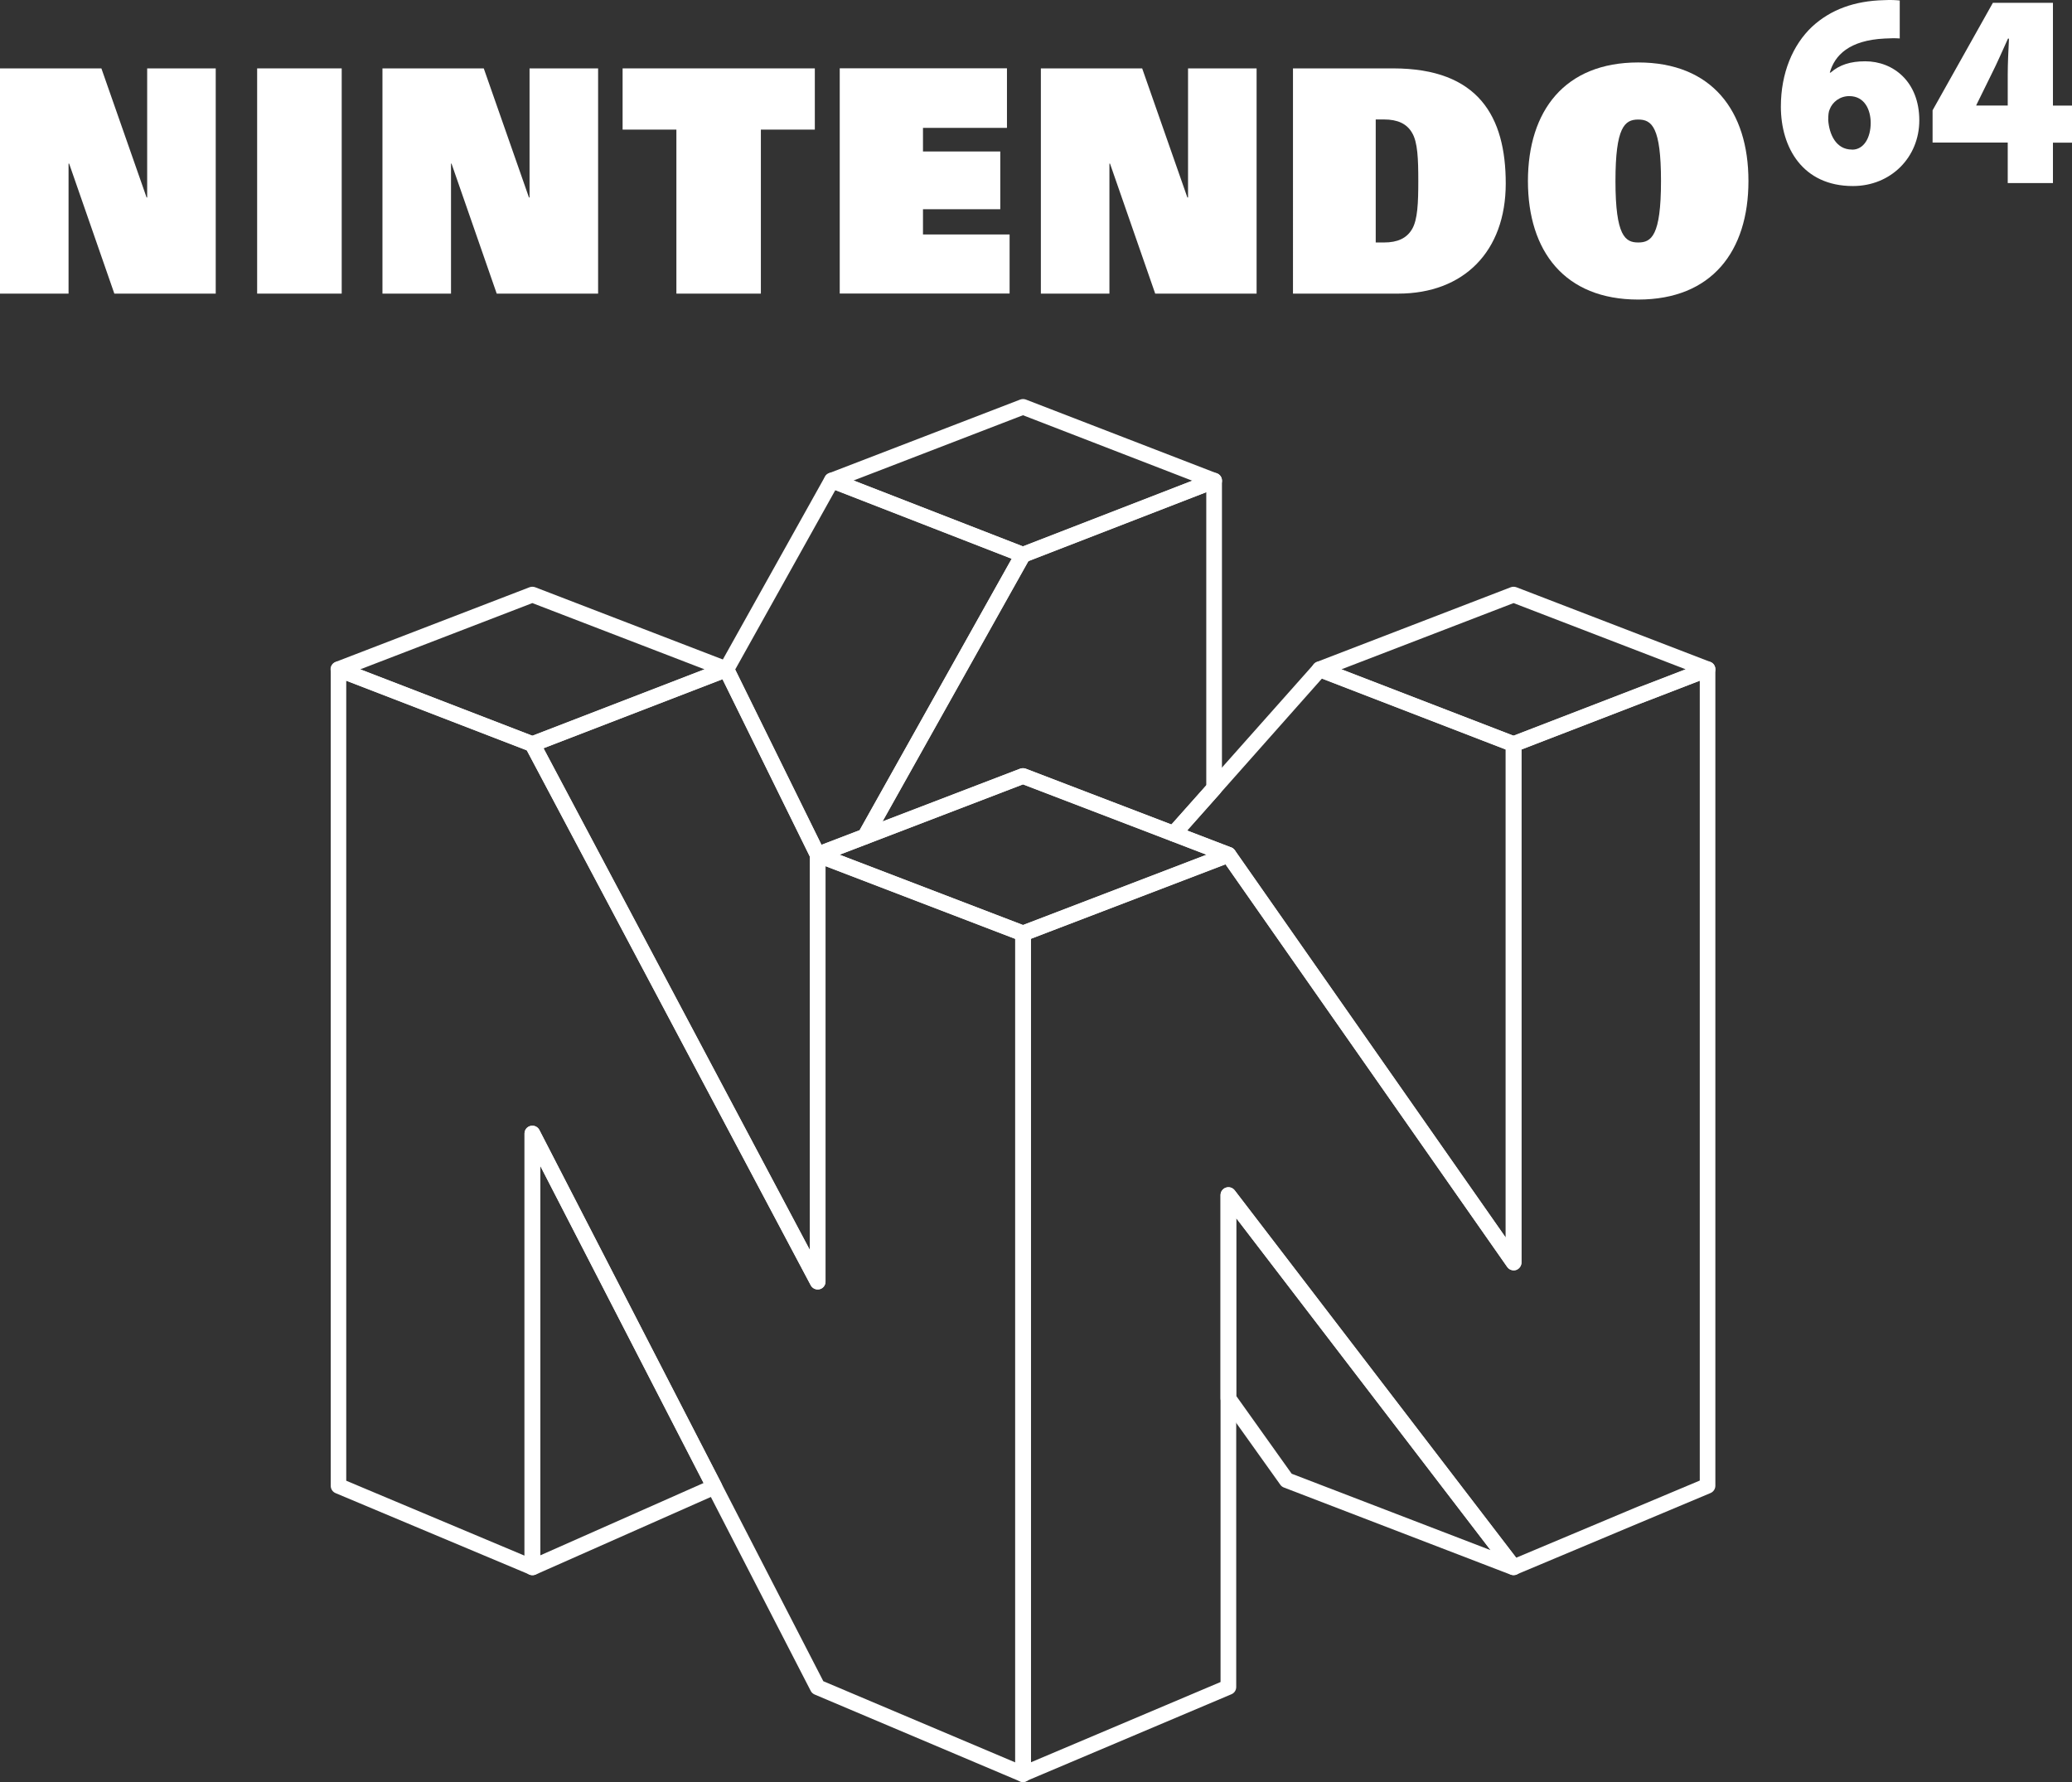 <?xml version="1.0" encoding="utf-8"?>
<!-- Generator: Adobe Illustrator 25.1.0, SVG Export Plug-In . SVG Version: 6.00 Build 0)  -->
<svg version="1.1" id="Layer_1" xmlns="http://www.w3.org/2000/svg" xmlns:xlink="http://www.w3.org/1999/xlink" x="0px" y="0px"
	 viewBox="0 0 2511.6 2160" style="enable-background:new 0 0 2511.6 2160;" xml:space="preserve">
<rect x="0" y="0" width="2511.6" height="2160" fill="#333333" stroke="none"/>
<style type="text/css">
	.st0{fill:#334FA2;}
	.st1{fill:#F01B25;}
	.st2{fill:#354EA2;}
	.st3{fill:#23B057;}
	.st4{fill:#FFA623;}
	.st5{fill:#FFFFFF;}
</style>
<g>
	<g>
		<g>
			<polyline class="st5" points="138.6,355.9 261.5,355.9 261.5,82.9 178.4,82.9 178.4,239.4 177.7,239.4 122.9,82.9 0,82.9 
				0,355.9 83.1,355.9 83.1,198.3 83.8,198.3 138.6,355.9 			"/>
		</g>
		<g>
			<polyline class="st5" points="602.1,355.9 725,355.9 725,82.9 641.9,82.9 641.9,239.4 641.2,239.4 586.4,82.9 463.6,82.9 
				463.6,355.9 546.7,355.9 546.7,198.3 547.3,198.3 602.1,355.9 			"/>
		</g>
		<g>
			<polyline class="st5" points="1400.3,355.9 1523.2,355.9 1523.2,82.9 1440.1,82.9 1440.1,239.4 1439.3,239.4 1384.5,82.9 
				1261.7,82.9 1261.7,355.9 1344.8,355.9 1344.8,198.3 1345.5,198.3 1400.3,355.9 			"/>
		</g>
		<g>
			<rect x="311.7" y="82.9" class="st5" width="102.5" height="273"/>
		</g>
		<g>
			<polyline class="st5" points="819.9,157.1 754.7,157.1 754.7,82.9 987.7,82.9 987.7,157.1 922.3,157.1 922.3,355.9 819.9,355.9 
				819.9,157.1 			"/>
		</g>
		<g>
			<path class="st5" d="M1667.6,293.9h10c16.5,0,27.5-5.1,34-16.1c6.8-11.3,7.6-32,7.6-58.4c0-26.5-0.7-47.2-7.6-58.5
				c-6.4-11-17.5-16.1-34-16.1h-10V293.9 M1567.3,82.9h121.4c103.6,0,136.5,58.6,136.5,139.5c0,82.4-50.9,133.5-130.4,133.5h-127.5
				V82.9z"/>
		</g>
		<g>
			<path class="st5" d="M1985.8,293.9c15.8,0,27.6-7.7,27.6-74.5c0-65.3-11.1-74.5-27.6-74.5c-16.5,0-27.6,9.2-27.6,74.5
				C1958.2,286.2,1970.1,293.9,1985.8,293.9 M1985.8,75.7c89.2,0,133.6,58.6,133.6,143.7c0,85.1-44.4,143.7-133.6,143.7
				c-89.2,0-133.7-58.6-133.7-143.7C1852.2,134.3,1896.6,75.7,1985.8,75.7z"/>
		</g>
		<g>
			<path class="st5" d="M2245.1,181.4c14.1,0,22.5-14.3,22.5-32.6c-0.1-15.5-7.2-32.3-26-32.3c-11.4,0-20.4,7.2-23.7,16
				c-1.3,2.7-1.8,6.6-1.8,13c1.2,17.5,9.6,35.8,28.7,35.8H2245.1 M2302.7,46.6c-5.4-0.4-10.7-0.3-18.1,0.1
				c-43.2,2.1-60.7,20.4-66.6,41.3h1c10.7-9.4,24-13.7,41.9-13.7c34.2,0,65.6,24.8,65.6,71.6c0,44.7-34.4,79.6-80.5,79.6
				c-60.8,0-87.3-46.5-87.3-96.3c0-40.5,14.4-74.8,37.9-96.9c22.5-20.7,51.3-31.2,86.8-32.1c9.4-0.5,15,0,19.4,0.4V46.6z"/>
		</g>
		<g>
			<path class="st5" d="M2433.7,127.9V90.3c0-13.8,0.8-28.3,1.5-43.5h-1.2c-6.8,14.8-12.7,28.8-20.4,44l-17.9,36.4l-0.2,0.7H2433.7
				 M2433.7,221.8v-49h-91.1v-39.1l73.1-130.3h72.8v124.6h23.1v44.9h-23.1v49H2433.7z"/>
		</g>
		<g>
			<polyline class="st5" points="1017.9,82.8 1220.6,82.8 1220.6,155 1118.8,155 1118.8,183.6 1212.5,183.6 1212.5,253.6 
				1118.8,253.6 1118.8,284.2 1223.8,284.2 1223.8,355.8 1017.9,355.8 1017.9,82.8 			"/>
		</g>
	</g>
	<g>
		<g id="layer2_49_">
			<g id="polygon3542_49_">
				<path class="st5" d="M1048.6,1023.5c-2.7,0-5.3-1.2-7.2-3.3c-2.6-3-3.1-7.4-1.1-10.9l191.4-341.6c1.1-1.9,2.8-3.4,4.9-4.2
					l231.7-89.8c2.9-1.1,6.2-0.8,8.8,1c2.6,1.8,4.1,4.7,4.1,7.8v373.1c0,2.3-0.9,4.6-2.4,6.3l-48.9,54.9c-2.6,2.9-6.8,4-10.5,2.6
					l-179.3-68.7l-188,72.1C1050.9,1023.3,1049.8,1023.5,1048.6,1023.5z M1240,931.2c1.2,0,2.3,0.2,3.4,0.6l176.6,67.6l42.2-47.3
					V596.5L1246.7,680l-176.9,315.7l166.9-64C1237.7,931.4,1238.9,931.2,1240,931.2z"/>
			</g>
			<g id="polygon3558_49_">
				<path class="st5" d="M1240.1,2160c-1.8,0-3.7-0.5-5.2-1.6c-2.7-1.8-4.3-4.7-4.3-7.9V1131.4c0-3.9,2.4-7.5,6.1-8.9l248.9-95.3
					c4.1-1.6,8.7-0.1,11.2,3.4l328.4,469.5V901.9c0-3.9,2.4-7.5,6.1-8.9l235.1-90.7c2.9-1.1,6.2-0.7,8.8,1c2.6,1.8,4.1,4.7,4.1,7.8
					v989.8c0,3.8-2.3,7.3-5.8,8.8l-235.1,98.7c-4,1.7-8.6,0.4-11.2-3l-328.7-429v568.5c0,3.8-2.3,7.3-5.8,8.7l-248.9,105.3
					C1242.6,2159.8,1241.3,2160,1240.1,2160z M1249.6,1137.9v998.2l229.9-97.3v-590.3c0-4.1,2.6-7.7,6.5-9c3.9-1.3,8.1,0,10.6,3.2
					l341.3,445.4l222.5-93.5V825.1l-216.1,83.4v621.8c0,4.1-2.7,7.8-6.6,9.1c-4,1.2-8.3-0.2-10.6-3.6l-341.5-488.1L1249.6,1137.9z"
					/>
			</g>
			<g id="polygon3560_49_">
				<path class="st5" d="M645.3,1909.3c-1.8,0-3.6-0.5-5.2-1.5c-2.7-1.8-4.3-4.7-4.3-8v-525.9c0-4.4,3-8.2,7.3-9.2
					c4.3-1,8.7,1,10.7,4.9l220.6,428.3c1.2,2.3,1.4,5,0.5,7.5c-0.9,2.5-2.7,4.5-5.1,5.5l-220.6,97.7
					C648,1909.1,646.6,1909.3,645.3,1909.3z M654.8,1413.1v472.2l198-87.7L654.8,1413.1z"/>
			</g>
		</g>
		<g id="layer3_49_">
			<g id="polygon3538_49_">
				<path class="st5" d="M991.1,1045.5c-3.5,0-6.9-2-8.5-5.3L871.9,815.5c-1.4-2.8-1.3-6.1,0.2-8.8l127.9-229
					c2.3-4.1,7.3-5.9,11.7-4.2l231.7,90.1c2.6,1,4.6,3.1,5.5,5.6c0.9,2.6,0.7,5.5-0.7,7.9l-191.4,341.6c-1.1,1.9-2.8,3.4-4.9,4.2
					l-57.5,22C993.4,1045.3,992.2,1045.5,991.1,1045.5z M891.2,811.5l104.6,212.5l46.2-17.7l184.4-329.1l-213.8-83.2L891.2,811.5z"
					/>
			</g>
			<g id="polygon3540_49_">
				<path class="st5" d="M1834.7,1539.7c-3,0-6-1.5-7.8-4.1l-344.1-491.8l-63.5-24.4c-2.9-1.1-5.1-3.6-5.8-6.6
					c-0.7-3,0.1-6.2,2.1-8.6L1592.6,805c2.6-3,6.8-4,10.5-2.6l235,90.7c3.7,1.4,6.1,4.9,6.1,8.9v628.3c0,4.1-2.7,7.8-6.6,9.1
					C1836.6,1539.6,1835.7,1539.7,1834.7,1539.7z M1439,1006.7l53.4,20.5c1.8,0.7,3.3,1.9,4.4,3.4l328.4,469.5V908.5l-222.8-86
					L1439,1006.7z"/>
			</g>
			<g id="polygon3552_49_">
				<path class="st5" d="M1240,2160c-1.3,0-2.5-0.2-3.7-0.8l-248.9-105.3c-2-0.9-3.7-2.4-4.7-4.4l-327.8-636.5v486.8
					c0,3.2-1.6,6.2-4.2,7.9c-2.6,1.8-6,2.1-8.9,0.8l-235.1-98.7c-3.5-1.5-5.8-4.9-5.8-8.8V811.3c0-3.1,1.5-6.1,4.1-7.8
					c2.6-1.8,5.9-2.2,8.8-1l235.1,90.7c2.1,0.8,3.9,2.4,5,4.4l327.9,617.7V1036c0-3.1,1.5-6.1,4.1-7.8c2.6-1.8,5.9-2.2,8.8-1
					l248.9,95.4c3.7,1.4,6.1,4.9,6.1,8.9v1019.1c0,3.2-1.6,6.2-4.3,7.9C1243.7,2159.5,1241.9,2160,1240,2160z M998,2037.8
					l232.6,98.4v-998.2l-229.9-88.1v503.6c0,4.4-3,8.2-7.2,9.2c-4.2,1.1-8.6-0.9-10.7-4.8L638.6,909.5l-218.9-84.4v969.7l216.1,90.8
					v-511.6c0-4.4,3-8.2,7.3-9.2c4.3-1,8.7,1,10.7,4.9L998,2037.8z"/>
			</g>
		</g>
		<g id="layer4_49_">
			<g id="polygon3554_49_">
				<path class="st5" d="M991.1,1562.9c-3.5,0-6.7-1.9-8.4-5L636.9,906.4c-1.3-2.4-1.5-5.2-0.5-7.8c0.9-2.5,2.9-4.6,5.5-5.5
					L877,802.4c4.6-1.8,9.8,0.3,11.9,4.7l110.7,224.8c0.6,1.3,1,2.7,1,4.2v517.4c0,4.4-3,8.2-7.2,9.2
					C992.6,1562.8,991.9,1562.9,991.1,1562.9z M658.8,907l322.9,608.3v-477l-105.8-215L658.8,907z"/>
			</g>
			<g id="polygon3556_49_">
				<path class="st5" d="M1834.7,1909.3c-1.1,0-2.3-0.2-3.4-0.6L1556.2,1803c-1.7-0.7-3.2-1.8-4.3-3.4l-70.6-99
					c-1.1-1.6-1.8-3.5-1.8-5.5v-246.5c0-4.1,2.6-7.7,6.5-9c3.9-1.3,8.1,0,10.6,3.2l345.7,451.2c2.6,3.4,2.6,8.1,0.1,11.5
					C1840.5,1908,1837.7,1909.3,1834.7,1909.3z M1565.7,1786.3l241,92.6l-308.2-402.3v215.4L1565.7,1786.3z"/>
			</g>
		</g>
		<g id="layer5_49_">
			<g id="polygon3544_49_">
				<path class="st5" d="M1240,1140.9c-1.2,0-2.3-0.2-3.4-0.6l-248.9-95.4c-3.7-1.4-6.1-4.9-6.1-8.9c0-3.9,2.4-7.5,6.1-8.9
					l248.9-95.4c2.2-0.8,4.6-0.8,6.8,0l248.9,95.4c3.7,1.4,6.1,4.9,6.1,8.9c0,3.9-2.4,7.5-6.1,8.9l-248.9,95.4
					C1242.4,1140.7,1241.2,1140.9,1240,1140.9z M1017.7,1036l222.4,85.2l222.4-85.2L1240,950.8L1017.7,1036z"/>
			</g>
			<g id="polygon3546_49_">
				<path class="st5" d="M1834.7,911.4c-1.2,0-2.3-0.2-3.4-0.6l-235.1-90.7c-3.7-1.4-6.1-4.9-6.1-8.9c0-3.9,2.4-7.5,6.1-8.9
					l235.1-90.5c2.2-0.8,4.6-0.8,6.8,0l235.1,90.5c3.7,1.4,6.1,4.9,6.1,8.9c0,3.9-2.4,7.5-6.1,8.9l-235.1,90.7
					C1837,911.2,1835.9,911.4,1834.7,911.4z M1626,811.3l208.7,80.5l208.7-80.5L1834.7,731L1626,811.3z"/>
			</g>
			<g id="polygon3548_49_">
				<path class="st5" d="M645.3,911.4c-1.2,0-2.3-0.2-3.4-0.6l-235.1-90.7c-3.7-1.4-6.1-4.9-6.1-8.9c0-3.9,2.4-7.5,6.1-8.9
					l235.1-90.5c2.2-0.8,4.6-0.8,6.8,0l235.1,90.5c3.7,1.4,6.1,4.9,6.1,8.9c0,3.9-2.4,7.5-6.1,8.9l-235.1,90.7
					C647.7,911.2,646.5,911.4,645.3,911.4z M436.7,811.3l208.7,80.5L854,811.3L645.3,731L436.7,811.3z"/>
			</g>
			<g id="polygon3550_49_">
				<path class="st5" d="M1240,681.9c-1.2,0-2.3-0.2-3.4-0.6L1005,591.2c-3.7-1.4-6.1-4.9-6.1-8.9c0-3.9,2.4-7.4,6.1-8.8l231.7-89.2
					c2.2-0.8,4.6-0.8,6.8,0l231.7,89.5c3.7,1.4,6.1,4.9,6.1,8.9c0,3.9-2.4,7.4-6.1,8.9l-231.7,89.8
					C1242.4,681.7,1241.2,681.9,1240,681.9z M1034.7,582.4l205.3,79.9l205.3-79.6L1240,503.3L1034.7,582.4z"/>
			</g>
		</g>
	</g>
</g>
</svg>
